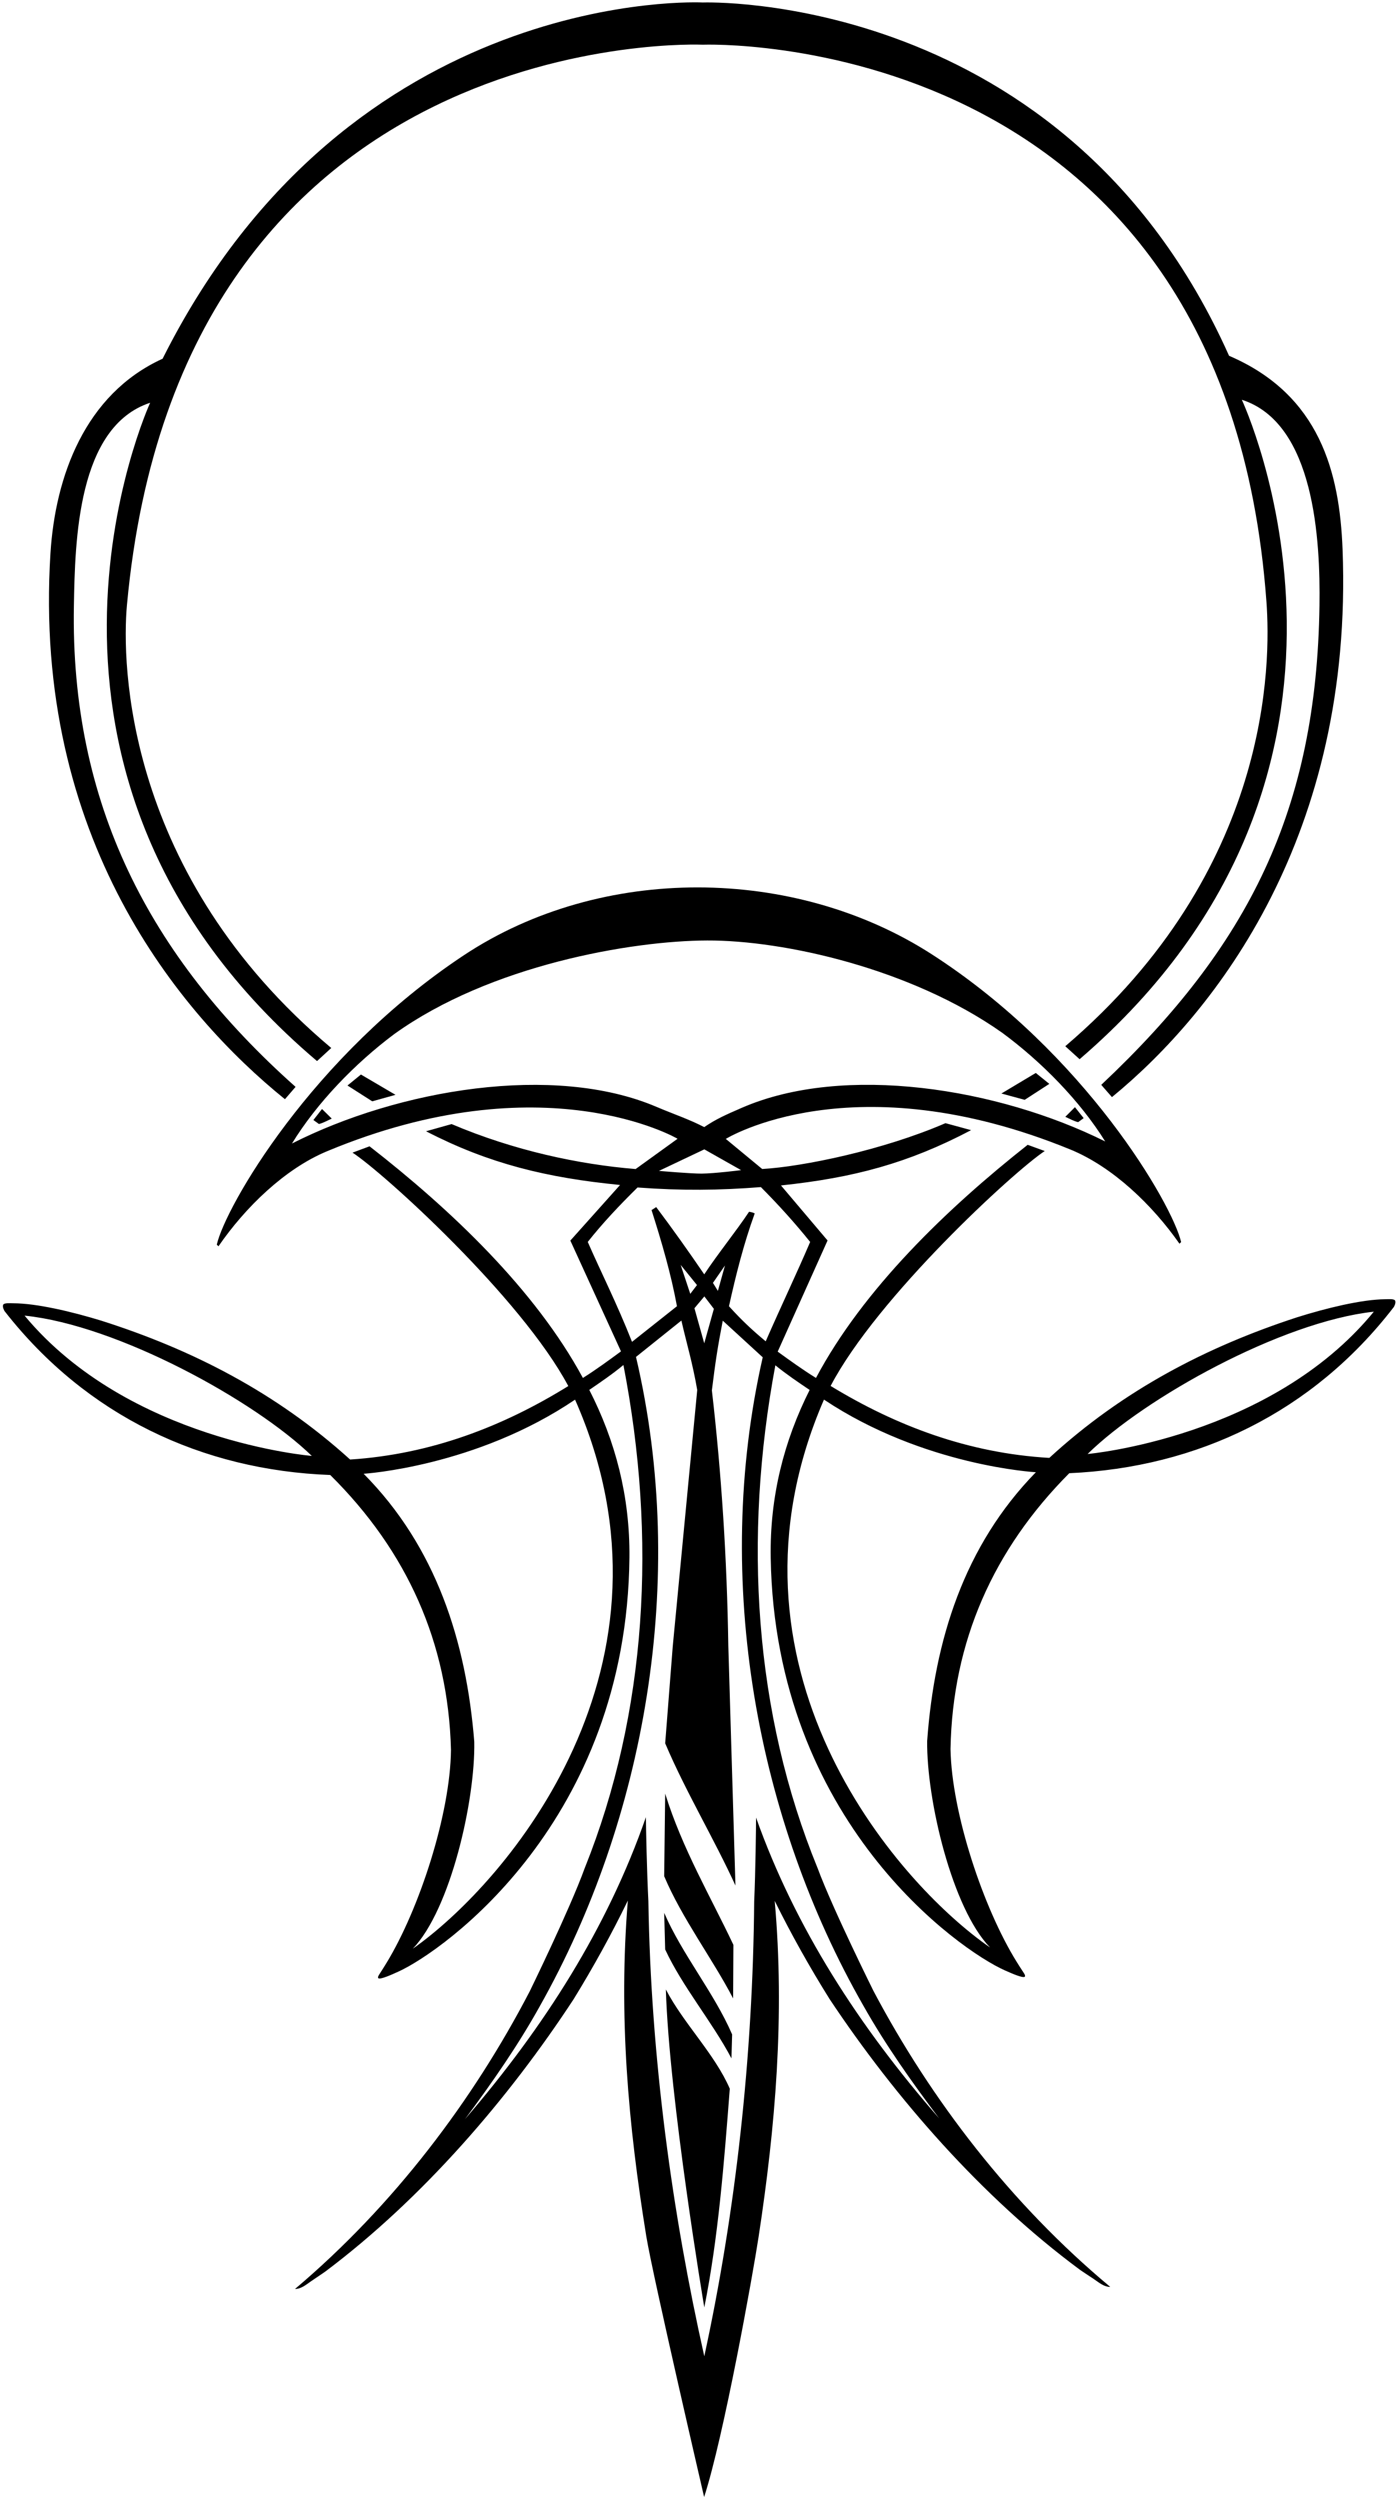 <?xml version="1.0" encoding="UTF-8"?>
<svg xmlns="http://www.w3.org/2000/svg" xmlns:xlink="http://www.w3.org/1999/xlink" width="395pt" height="706pt" viewBox="0 0 395 706" version="1.1">
<g id="surface1">
<path style=" stroke:none;fill-rule:nonzero;fill:rgb(0%,0%,0%);fill-opacity:1;" d="M 80.508 310.395 L 83.512 306.91 C 42 270 19.863 226.641 20.879 171 C 21.211 152.688 21.848 120.496 42.426 113.73 C 42.426 113.73 -5.961 218.699 89.574 299.625 L 93.594 295.93 C 35.238 246.906 34.379 187.133 35.867 170.875 C 51 6 198.566 12.621 198.566 12.621 C 198.566 12.621 346 7 357.832 169.973 C 359.074 187.094 359.289 245.754 300.992 295.43 L 305.039 299.098 C 400 217.5 350.871 112.879 350.871 112.879 C 371.5 119.5 373.07 152.68 372.812 170.992 C 372 228.5 353 267 311.152 306.34 L 314.176 309.801 C 343.805 285.535 382.453 235.641 379.336 155.105 C 378.5 133.5 373 111.5 347.266 100.465 C 301 -3 198.566 0.703 198.566 0.703 C 198.566 0.703 99 -4.5 45.945 101.293 C 23.914 111.324 15.621 134.68 14.262 156.16 C 9.164 236.594 50.715 286.34 80.508 310.395 "/>
<path style=" stroke:none;fill-rule:nonzero;fill:rgb(0%,0%,0%);fill-opacity:1;" d="M 394.195 367.281 C 393.922 366.695 392.25 366.875 391.379 366.875 C 384.75 366.938 374.82 369.352 366.453 371.984 C 341.059 380.262 317.359 392.488 296.48 411.676 C 273.625 410.359 253.215 402.645 234.688 391.359 C 247.855 366.25 286.5 330.75 295.191 325.023 L 290.367 323.27 C 267.605 341.23 243.906 363.992 230.551 389.102 C 226.75 386.75 223.125 384.125 219.734 381.672 L 233.824 350.285 L 220.66 334.742 C 241.258 332.578 256.695 328.441 274.379 319.129 L 267.137 317.156 C 249.547 324.773 226.875 329.438 215.359 330.102 L 205.074 321.605 C 205.172 321.512 241 299.5 302.402 324.586 C 314.398 329.484 325.633 340.289 333.254 351.199 L 333.723 350.73 C 331.277 340.195 306.734 297.453 263.277 269.473 C 224.5 244.5 170 244 131.121 269.703 C 88.008 298.211 63.625 340.91 61.254 351.461 L 61.727 351.926 C 69.27 340.965 80.426 330.078 92.387 325.094 C 153.613 299.574 191.348 321.473 191.445 321.562 L 179.594 330.113 C 163.625 328.812 145.242 324.91 127.602 317.414 L 120.375 319.441 C 138.121 328.629 154.59 332.594 175.199 334.609 L 161.148 350.312 L 175.457 381.598 C 172.086 384.074 168.477 386.723 164.695 389.105 C 151.164 364.086 127.301 341.492 104.414 323.691 L 99.602 325.48 C 108.336 331.145 147.227 366.371 160.57 391.391 C 142.125 402.805 121.77 410.66 98.926 412.141 C 77.91 393.102 54.125 381.043 28.672 372.945 C 20.285 370.371 10.34 368.027 3.711 368.012 C 2.84 368.016 1.164 367.848 0.898 368.438 C 0.598 369.094 1.285 370.223 1.285 370.223 C 24.445 399.875 57.188 415.16 93.312 416.508 C 115.004 437.984 126.645 463.863 127.422 494.141 C 127.223 512.27 118.469 539.133 109.172 554.344 C 108.527 555.398 107.867 556.445 107.191 557.488 C 107.191 557.488 106.562 558.355 106.918 558.617 C 107.488 559.039 110.758 557.559 112.578 556.73 C 125.137 551.035 177.129 514.418 177.844 439.801 C 178.008 422.496 173.848 406.816 166.504 392.477 C 169.629 390.34 173.059 388.012 176.145 385.449 C 185.609 434.195 182.855 483.594 165.199 527.547 C 160.957 539.238 149.645 562.359 149.645 562.359 C 133.684 593.039 111.32 622.73 83.363 646.348 C 84.934 646.402 86.402 645.23 87.906 644.16 C 88.566 643.688 91.305 641.895 91.992 641.379 C 119.488 620.715 143.645 592.648 162.074 564.531 C 167.652 555.461 172.762 546.211 177.398 536.676 C 174.723 569.113 177.5 600 182.609 631.484 C 184.395 642.469 198.949 705.109 198.949 705.109 C 204.5 688 212.641 642.742 214.344 631.602 C 219.059 600.727 221.789 569.176 218.887 536.762 C 223.59 546.262 228.762 555.477 234.406 564.504 C 253.031 592.492 277.391 620.387 305.027 640.859 C 305.719 641.371 308.469 643.145 309.137 643.609 C 310.648 644.672 312.121 645.828 313.691 645.766 C 285.57 622.344 262.996 592.812 246.82 562.246 C 246.82 562.246 235.348 539.207 231.02 527.543 C 213.059 483.719 209.953 434.34 219.074 385.527 C 222.18 388.066 225.625 390.375 228.762 392.488 C 221.52 406.879 217.473 422.586 217.758 439.891 C 219 514.5 271.25 550.75 283.844 556.355 C 285.676 557.172 288.949 558.629 289.52 558.203 C 289.875 557.938 289.238 557.074 289.238 557.074 C 288.555 556.039 287.887 554.996 287.234 553.945 C 277.836 538.801 268.891 512 268.562 493.875 C 269.129 463.59 280.586 437.633 302.121 416 C 338.238 414.402 370.871 398.883 393.82 369.07 C 393.82 369.07 394.5 367.938 394.195 367.281 Z M 6.938 371.5 C 33.137 374.18 71.91 395.434 88.102 411.121 C 88.102 411.121 36.367 406.906 6.938 371.5 Z M 116.641 550.273 C 127.301 539.145 134.309 508.391 134.004 491.836 C 131.734 463.449 123.211 436.801 102.746 416.16 C 102.746 416.16 134.422 414.215 162.48 395.23 C 195.566 470.035 143.496 531.406 116.641 550.273 Z M 185.504 312.559 C 156.492 300.184 112.578 307.645 82.496 322.906 C 89.562 311.383 100.301 300.301 111.34 292.039 C 138.5 272.5 178.492 265.641 199.828 265.57 C 221.5 265.5 257.5 273.5 283.219 291.668 C 294.316 299.852 305.133 310.855 312.277 322.328 C 282.09 307.281 238.5 300.25 209.578 312.828 C 204.98 314.828 202.312 316 199 318.254 L 198.992 318.281 C 194.875 316.125 190.117 314.523 185.504 312.559 Z M 199.008 324.551 L 209.398 330.422 C 209.398 330.422 201.875 331.375 198.25 331.406 C 195.371 331.43 186.176 330.637 186.176 330.637 Z M 243.906 566.293 C 250.113 577.297 257.543 587.828 265.348 598.176 C 242.59 572.121 224.625 544.191 213.621 513.246 C 213.621 515.75 213.469 528.484 213.094 536.949 C 212.715 580.965 207.836 624.637 198.996 665.359 C 189.953 625.078 183.883 581.082 183.195 536.824 C 182.758 528.363 182.516 515.629 182.496 513.129 C 171.715 544.148 153.945 572.207 131.371 598.418 C 139.105 588.02 146.461 577.434 152.59 566.383 C 182.035 514.07 194.535 446.359 179.699 383.164 L 192.523 372.895 C 194.125 379.875 195.625 384.625 197 392.496 L 190.074 464.988 L 187.945 492.273 C 193.684 505.816 201.688 519.078 207.801 532.434 L 205.781 464.719 C 205.406 440.078 203.867 416.312 201.141 392.613 C 202.125 384.625 202.75 380.5 204.215 372.926 L 215.504 383.273 C 201.113 446.566 214.09 514.188 243.906 566.293 Z M 201.703 369.586 L 198.98 379.32 L 196.211 369.414 L 199.012 366.078 Z M 201.438 362.258 L 204.84 357.336 L 202.84 364.523 Z M 195.035 365.355 L 192.316 357.18 L 196.93 362.871 Z M 216.348 378.758 C 212.586 375.652 209.449 372.707 205.969 368.852 C 207.945 359.914 210.141 351.199 213.246 342.641 C 212.75 342.375 212.211 342.266 211.645 342.172 C 208.125 347.5 202.75 354.125 198.98 359.852 C 194.652 353.5 189.926 346.852 185.406 340.855 L 184.09 341.703 C 186.961 350.707 189.633 359.875 191.27 368.848 L 178.574 378.906 C 174.387 368.246 169.43 358.441 166.07 350.691 C 170.312 345.336 175 340.375 180.133 335.32 C 192.5 336.25 203.375 336.125 214.984 335.211 C 220 340.25 224.625 345.375 228.906 350.699 C 225.375 359 220.5 369.25 216.348 378.758 Z M 261.965 491.617 C 261.773 508.172 269 538.875 279.738 549.93 C 252.75 531.25 200.25 470.25 232.809 395.215 C 261 414 292.684 415.723 292.684 415.723 C 272.371 436.508 264.031 463.215 261.965 491.617 Z M 307.297 410.578 C 323.379 394.781 362 373.25 388.176 370.387 C 359 406 307.297 410.578 307.297 410.578 "/>
<path style=" stroke:none;fill-rule:nonzero;fill:rgb(0%,0%,0%);fill-opacity:1;" d="M 98.18 306.523 L 105.172 310.988 L 111.742 309.156 L 101.98 303.422 L 98.18 306.523 "/>
<path style=" stroke:none;fill-rule:nonzero;fill:rgb(0%,0%,0%);fill-opacity:1;" d="M 88.547 316.273 L 90.113 317.398 C 91.254 317.117 92.355 316.508 93.73 315.867 L 90.984 313.156 L 88.547 316.273 "/>
<path style=" stroke:none;fill-rule:nonzero;fill:rgb(0%,0%,0%);fill-opacity:1;" d="M 187.664 529.801 C 192.648 541.652 201.496 553.406 207.141 564.316 L 207.219 549.184 C 200.918 535.828 192.75 522 187.945 506.477 L 187.664 529.801 "/>
<path style=" stroke:none;fill-rule:nonzero;fill:rgb(0%,0%,0%);fill-opacity:1;" d="M 187.945 550.492 C 192.836 561.023 201.215 570.902 206.672 581.246 L 206.859 574.477 C 201.781 562.719 192.742 551.902 187.664 540.145 L 187.945 550.492 "/>
<path style=" stroke:none;fill-rule:nonzero;fill:rgb(0%,0%,0%);fill-opacity:1;" d="M 198.996 651.562 C 202.938 632.031 204.598 610.629 206.199 589.805 C 201.969 580.023 193.117 571.371 188.133 561.777 C 189.074 592.719 198.996 651.562 198.996 651.562 "/>
<path style=" stroke:none;fill-rule:nonzero;fill:rgb(0%,0%,0%);fill-opacity:1;" d="M 296.48 306.059 L 292.656 302.98 L 282.938 308.785 L 289.52 310.57 L 296.48 306.059 "/>
<path style=" stroke:none;fill-rule:nonzero;fill:rgb(0%,0%,0%);fill-opacity:1;" d="M 306.184 315.738 L 303.723 312.641 L 300.992 315.367 C 302.375 316 303.48 316.602 304.625 316.875 L 306.184 315.738 "/>
</g>
</svg>
